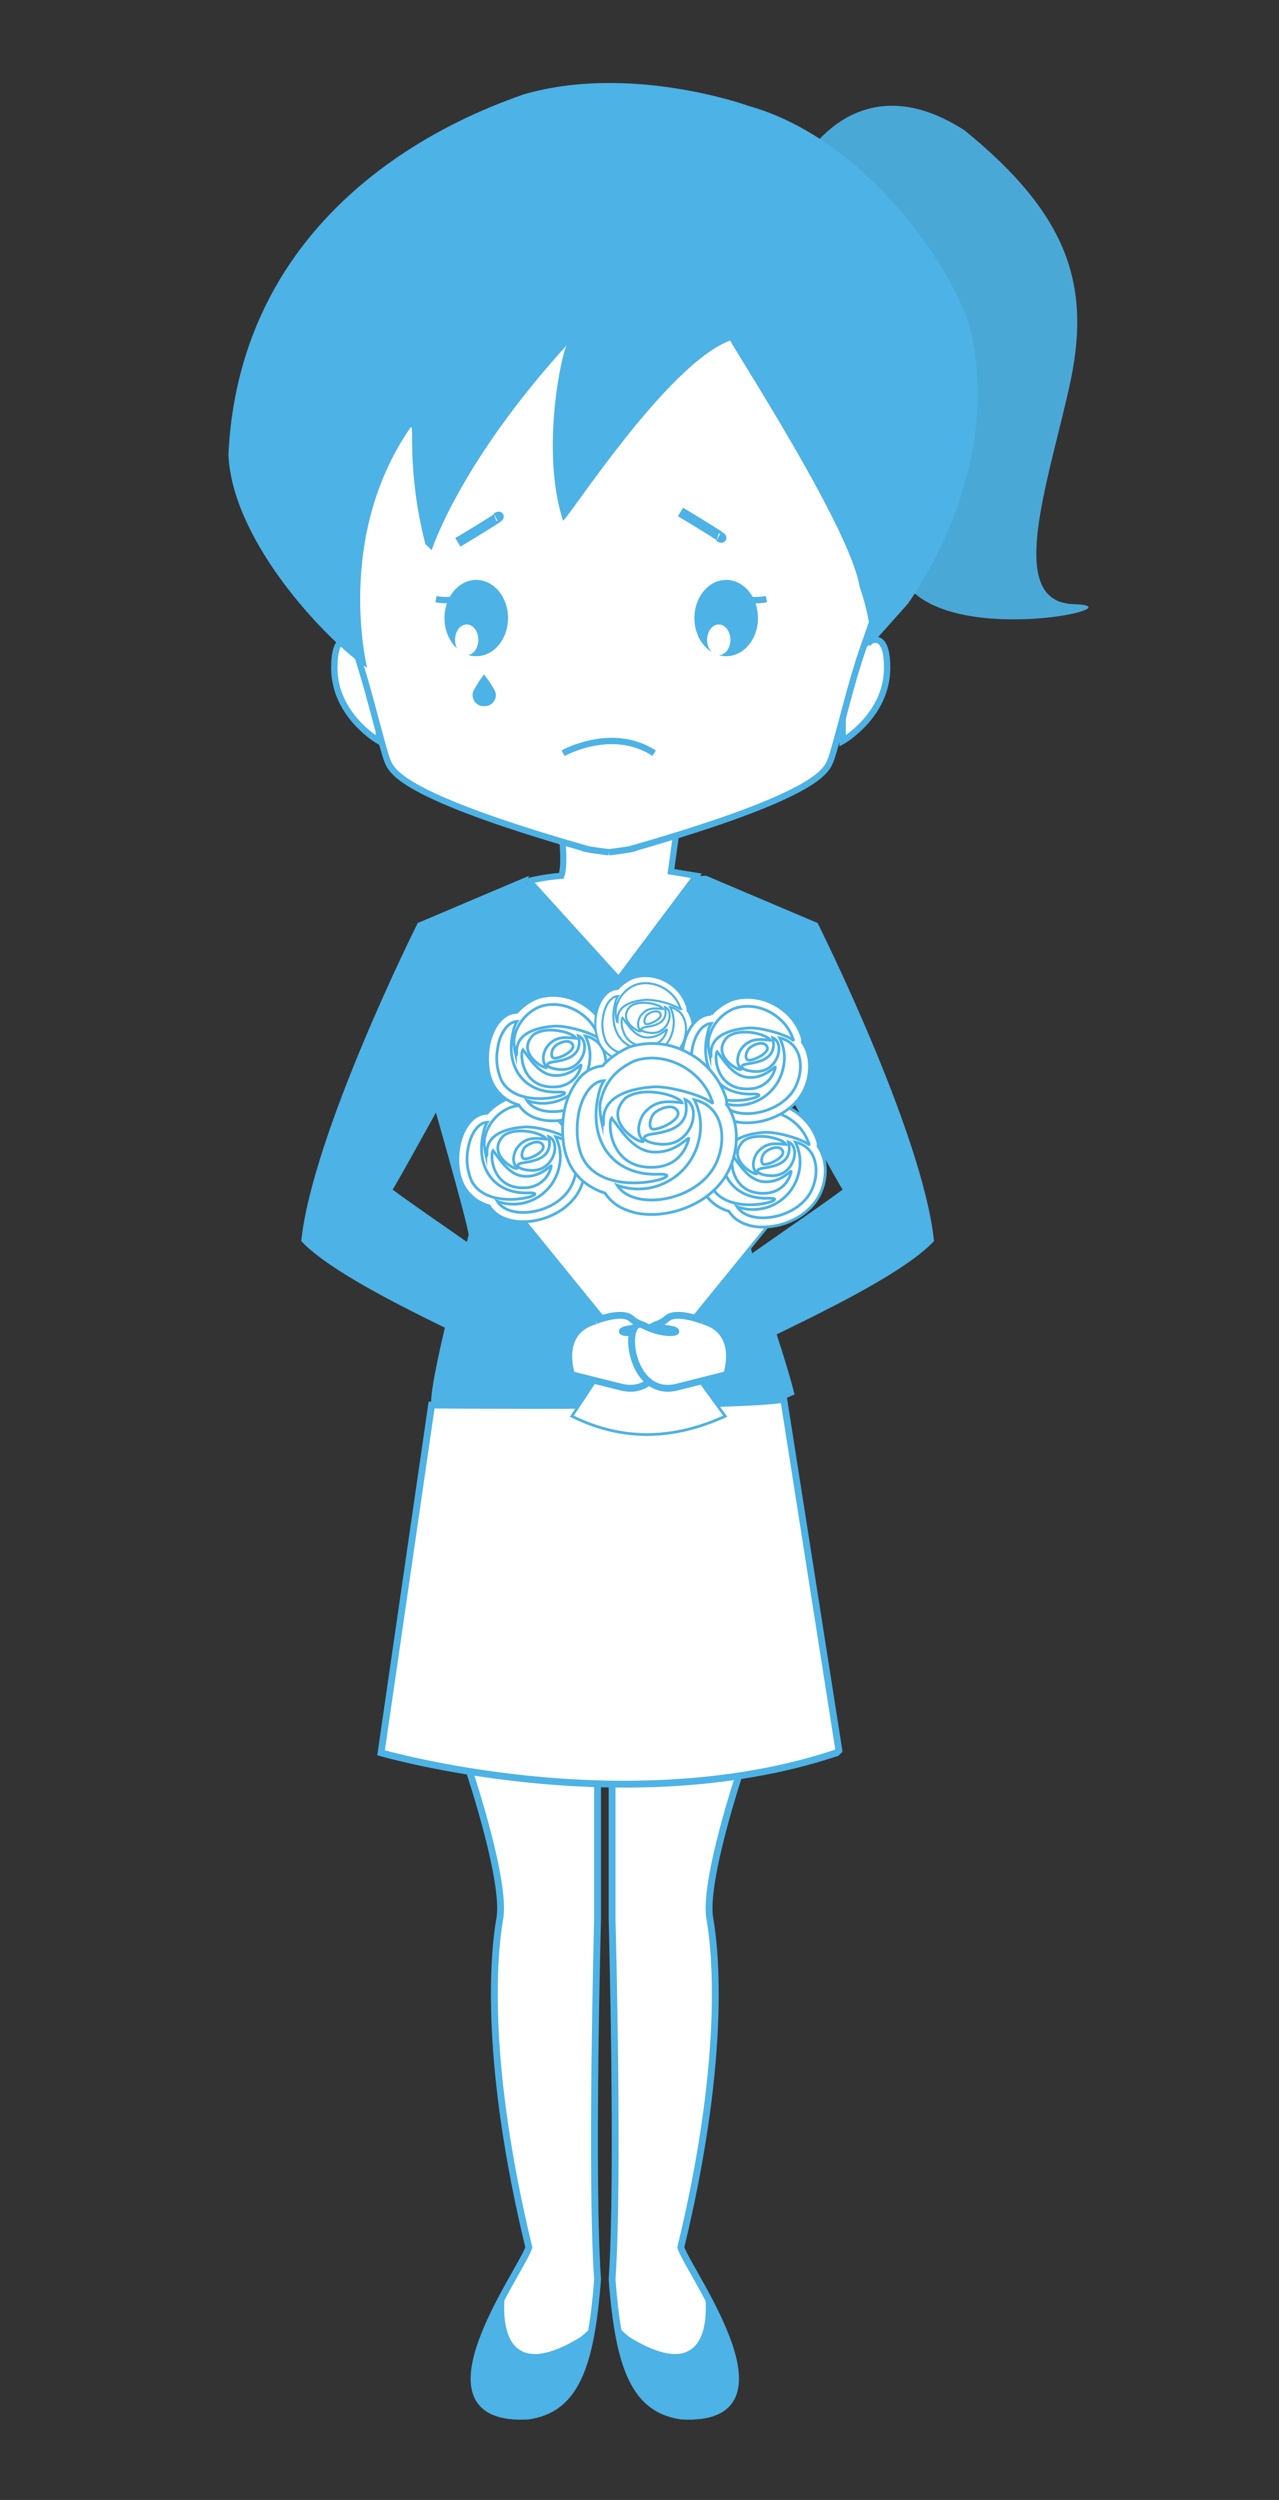 <svg xmlns="http://www.w3.org/2000/svg" viewBox="0 0 348.15 680.14"><rect x="0" y="0" width="348.15" height="680.14" fill="#333333" stroke="none"/><defs><style>.cls-1,.cls-10,.cls-4,.cls-5,.cls-7,.cls-9{fill:#fff;}.cls-1,.cls-10,.cls-4,.cls-5,.cls-6,.cls-8,.cls-9{stroke:#4db2e5;stroke-miterlimit:10;}.cls-1{stroke-width:1.86px;}.cls-2{fill:#4db2e5;}.cls-3{fill:#4aa8d7;}.cls-4{stroke-width:1.67px;}.cls-5,.cls-6{stroke-width:1.73px;}.cls-6,.cls-8{fill:none;}.cls-8{stroke-width:2.7px;}.cls-9{stroke-width:0.75px;}.cls-10,.cls-9{fill-rule:evenodd;}.cls-10{stroke-width:0.57px;}</style></defs><title>crying</title><g id="Layer_2" data-name="Layer 2"><path class="cls-1" d="M127.78,481.93s10.16,30.27,8.24,40.19c-1.92,11.16-3.91,40.3,7.93,89.29-1.79,6.2-32.55,47.75-.12,45.89,12.59-1.86,17-13,18.83-37.2-1.9-27.28,0-98,0-98V481.93"/><path class="cls-1" d="M201.49,481.93s-10.16,30.27-8.24,40.19c1.92,11.16,3.91,40.3-7.93,89.29,1.79,6.2,32.55,47.75.12,45.89-12.59-1.86-17-13-18.83-37.2,1.9-27.28,0-98,0-98V481.93"/><path class="cls-2" d="M117,296.83s10,34.87,10.58,39.12c-12.17,45.06-10.08,46.3-10.08,46.3s57.44,16.12,98.78-2.89c-3.72-14.88-12.81-37.62-12.4-44.65s9.81-42.47,9.81-42.47l-21.38-54-50,2.08Z"/><path class="cls-3" d="M217.74,45.08S232.47,16,262.63,35.51c28.68,23.39,34.52,42.63,28.42,69.85s-17.25,58.46,1.19,59-31.37,11.59-45.08-4.76S217.74,45.08,217.74,45.08Z"/><path class="cls-4" d="M152.81,226.38s1.17,8.43,0,11.89a58.19,58.19,0,0,0-8.82,1.39l24.4,26.86,21.18-28.25-6.95-1.15,1.5-10.74"/><path class="cls-5" d="M98.19,176.22S91,168.73,91,181.7s12.11,19.89,12.11,19.89V187.83Z"/><path class="cls-5" d="M234.31,176.22s7.17-7.49,7.17,5.48-12.11,19.89-12.11,19.89V187.83Z"/><path class="cls-5" d="M165.75,231.86s-7.21-.86-6.92-1.15c-50.16-14.41-52.18-21-53.33-23.64s-5.19-19.31-7.21-25.37c-2-7.49-17.58-48.14-19.31-55.49C64.72,66.1,136.4,32.33,136.4,32.33s14.49-5.73,50.93-2.41c0,0,79.47,36.18,65.2,96.29-1.73,7.35-17.3,48-19.31,55.49-2,6.05-6.05,22.77-7.21,25.37s-3.17,9.22-53.33,23.64c.29.29-6.92,1.15-6.92,1.15"/><path class="cls-2" d="M204,28.89s-32.29-11.79-61.69-3.14c-9.22,3.46-76.68,25.37-80.14,98C63.34,148,89.86,175.07,99.95,181.7c0,0-8.94-35.46,11.82-65.44,1.15-1.15-1.15,11.53,4,31.71l1.73,1.73s7.49-23.64,36.9-55.92c-1.15.58-7.49,28.25-1.15,47.85,1.15,0,28.25-42.66,45.55-49-.58,0,32.45,50.42,35.17,66.88,4.15,12.35,2.71,16.46,2.71,16.46L247,164.4s25.66-34,17.58-72.93C261.67,76.48,237.45,38.37,204,28.89Z"/><ellipse class="cls-2" cx="129.64" cy="168.15" rx="8.65" ry="10.38"/><path class="cls-6" d="M153.28,204.92s13.26-7.49,24.79,0"/><path class="cls-5" d="M124.45,163a15.49,15.49,0,0,1-5.77,0"/><ellipse class="cls-7" cx="127.04" cy="174.07" rx="3.17" ry="4.18"/><ellipse class="cls-2" cx="197.67" cy="168.15" rx="8.65" ry="10.38"/><path class="cls-5" d="M202.86,163a15.49,15.49,0,0,0,5.77,0"/><ellipse class="cls-7" cx="195.65" cy="174.07" rx="3.17" ry="4.18"/><path class="cls-8" d="M135,140.85s5-2.52-10.37,6.71"/><path class="cls-8" d="M195.61,146s5,2.52-10.37-6.71"/><path class="cls-1" d="M228.35,476.24l-.62.62c-57.67,19.22-124,0-124,0l13.75-94.61s84.53.74,95.85-1.62Z"/><path class="cls-2" d="M137.56,623.39S133,651.16,158.08,635.8c3.1-2.5,3.26-3.49,3.26-3.49s-4.9,31.75-23.51,24.75c-3.2-.88-12.46-2-6.65-20C135.62,627.06,137.56,623.39,137.56,623.39Z"/><path class="cls-2" d="M191.8,623.39s4.54,27.77-20.52,12.41c-3.1-2.5-3.26-3.49-3.26-3.49s4.9,31.75,23.51,24.75c3.2-.88,12.46-2,6.65-20C193.74,627.06,191.8,623.39,191.8,623.39Z"/><path class="cls-2" d="M192.27,238.27l30.29,12.85s28.64,57.1,31.68,86.53c-11.22,12.07-51.86,28.81-51.38,30s-4.48-14.88-10.37-16.12c-.52-1.4,7.29-7.11,16.44-13.49,7.11-5,15-10.34,20.45-14.41-.62-.62-14.26-25.42-14.26-25.42Z"/><path class="cls-2" d="M144,238.27l-30.29,12.85S85.07,308.22,82,337.65c11.22,12.07,51.86,28.81,51.38,30s4.48-14.88,10.37-16.12c.52-1.4-7.29-7.11-16.44-13.49-7.11-5-15-10.34-20.45-14.41.62-.62,14.26-25.42,14.26-25.42Z"/><polygon class="cls-9" points="183.31 365.09 169.56 365.09 128.66 314.82 224.21 314.82 183.31 365.09"/><path class="cls-9" d="M169,365.09h13.75l14.65,20.2c-13.58,6.19-27.44,7.1-41.73,0Z"/><path class="cls-9" d="M222.7,311.84c2.51,3.5,2.5,8.72.54,12.9a13.34,13.34,0,0,1-1.65,2.65,16.27,16.27,0,0,1-5.5,4.35,18.9,18.9,0,0,1-9.56,2c-3.09-.23-6.24-1.42-8-4.14l-.08-.14a11.43,11.43,0,0,1-7-5.52c-1.6-3-1.79-7.08-1.26-10.39.63-3.91,3.1-9.1,7.65-9.3h.05a15.48,15.48,0,0,1,5.31-3.81l.26-.1c7.47-2.49,16.11,2,18.84,9.26l0,.06c.07.18.15.37.22.55A3,3,0,0,1,222.7,311.84Z"/><path class="cls-9" d="M197.15,311.33a11.56,11.56,0,0,1,7.1-8.65c6.3-2.1,13.5,1.85,15.72,7.77.21.57.57,1.17,0,.74-2.38-1.68-9-3.39-11.9-3.18-4.11.31-10.54,1.61-10.21,7.21,0,.6-.14,1-.32.32a19.9,19.9,0,0,1-.39-2.33C197.08,312.78,197.15,311.33,197.15,311.33Z"/><path class="cls-9" d="M214,311.3c-3-.3-5.3-.57-7.52,1.9-1.22,1.36-2,4.16-.64,5.59,2,2.16-9-2.8-3.4-8.45C206,307.71,213.3,309.78,214,311.3Z"/><path class="cls-9" d="M214.63,310.63c1.7,7-6.37,6.74-7.77,7.31-1.91.78.73,1.94,3.54,1.87C216.21,319.67,218,312,214.63,310.63Z"/><path class="cls-9" d="M208.27,313.43c1-.9,3.19-1.77,4.27-1,2.71,1.92-4.05,5-4.86,4.15S207.65,314,208.27,313.43Z"/><path class="cls-9" d="M215.32,318.9c.46-1.5-2.17,2.79-7.24,2.51-4.12-.23-6.54-4.43-8.55-7-.86,1-.42,10.76,9,10.1A7.31,7.31,0,0,0,215.32,318.9Z"/><path class="cls-9" d="M197.95,306.72a7.39,7.39,0,0,0-1,2.56c-2.37,9.41,2.55,17,12.2,16.65,7.37-.23-10.67,5.83-15.46-3.19a14.85,14.85,0,0,1-1-8.82C193.24,310.22,195.32,306.83,197.95,306.72Z"/><path class="cls-9" d="M216.53,310.68a12.09,12.09,0,0,1,.85,8.62,12.74,12.74,0,0,1-16.71,8.94c3.44,5.4,16.6,3.37,20.31-4.55C223.24,318.86,222.53,312,216.53,310.68Z"/><path class="cls-9" d="M222.67,311.9c2.51,3.5,2.5,8.72.54,12.9a13.34,13.34,0,0,1-1.65,2.65,16.28,16.28,0,0,1-5.5,4.35,18.91,18.91,0,0,1-9.56,2c-3.09-.23-6.24-1.42-8-4.14l-.08-.14a11.43,11.43,0,0,1-7-5.52c-1.6-3-1.79-7.08-1.26-10.39.63-3.91,3.1-9.1,7.65-9.3h.05a15.47,15.47,0,0,1,5.31-3.81l.26-.1c7.47-2.49,16.11,2,18.84,9.26l0,.06c.07.18.15.37.22.55A3,3,0,0,1,222.67,311.9Z"/><path class="cls-9" d="M197.12,311.39a11.56,11.56,0,0,1,7.1-8.65c6.3-2.1,13.5,1.85,15.72,7.77.21.57.57,1.17,0,.74-2.38-1.68-9-3.39-11.9-3.18-4.11.31-10.54,1.62-10.21,7.21,0,.6-.14,1-.32.32a19.88,19.88,0,0,1-.39-2.33C197,312.84,197.12,311.39,197.12,311.39Z"/><path class="cls-9" d="M213.93,311.36c-3-.3-5.3-.57-7.52,1.9-1.22,1.36-2,4.16-.64,5.59,2,2.16-9-2.8-3.4-8.45C206,307.78,213.28,309.84,213.93,311.36Z"/><path class="cls-9" d="M214.6,310.69c1.7,7-6.37,6.74-7.77,7.31-1.91.78.73,1.94,3.54,1.87C216.18,319.74,218,312,214.6,310.69Z"/><path class="cls-9" d="M208.24,313.49c1-.9,3.19-1.77,4.27-1,2.71,1.92-4.05,5-4.86,4.15S207.62,314.09,208.24,313.49Z"/><path class="cls-9" d="M215.3,319c.46-1.5-2.17,2.79-7.24,2.51-4.12-.23-6.54-4.43-8.55-7-.86,1-.42,10.76,9,10.1A7.31,7.31,0,0,0,215.3,319Z"/><path class="cls-9" d="M197.92,306.78a7.39,7.39,0,0,0-1,2.56c-2.37,9.41,2.55,17,12.2,16.65,7.37-.23-10.67,5.83-15.46-3.19a14.85,14.85,0,0,1-1-8.82C193.21,310.28,195.29,306.89,197.92,306.78Z"/><path class="cls-9" d="M216.5,310.74a12.09,12.09,0,0,1,.85,8.62,12.74,12.74,0,0,1-16.71,8.94c3.44,5.4,16.6,3.37,20.31-4.55C223.21,318.92,222.51,312.06,216.5,310.74Z"/><path class="cls-9" d="M157.41,310.44c2.51,3.5,2.5,8.72.54,12.9A13.34,13.34,0,0,1,156.3,326a16.28,16.28,0,0,1-5.5,4.35,18.91,18.91,0,0,1-9.56,2c-3.09-.23-6.24-1.42-8-4.14l-.08-.14a11.43,11.43,0,0,1-7-5.52c-1.6-3-1.79-7.08-1.26-10.39.63-3.91,3.1-9.1,7.65-9.3h.05a15.47,15.47,0,0,1,5.31-3.81l.26-.1c7.47-2.49,16.11,2,18.84,9.26l0,.06c.07.18.15.37.22.55A3,3,0,0,1,157.41,310.44Z"/><path class="cls-9" d="M131.86,309.93a11.56,11.56,0,0,1,7.1-8.65c6.3-2.1,13.5,1.85,15.72,7.77.21.57.57,1.17,0,.74-2.38-1.68-9-3.39-11.9-3.18-4.11.31-10.54,1.62-10.21,7.21,0,.6-.14,1-.32.32a19.88,19.88,0,0,1-.39-2.33C131.79,311.38,131.86,309.93,131.86,309.93Z"/><path class="cls-9" d="M148.67,309.9c-3-.3-5.3-.57-7.52,1.9-1.22,1.36-2,4.16-.64,5.59,2,2.16-9-2.8-3.4-8.45C140.75,306.31,148,308.38,148.67,309.9Z"/><path class="cls-9" d="M149.34,309.23c1.7,7-6.37,6.74-7.77,7.31-1.91.78.73,1.94,3.54,1.87C150.92,318.28,152.74,310.58,149.34,309.23Z"/><path class="cls-9" d="M143,312c1-.9,3.19-1.77,4.27-1,2.71,1.92-4.05,5-4.86,4.15S142.36,312.63,143,312Z"/><path class="cls-9" d="M150,317.51c.46-1.5-2.17,2.79-7.24,2.51-4.12-.23-6.54-4.43-8.55-7-.86,1-.42,10.76,9,10.1A7.31,7.31,0,0,0,150,317.51Z"/><path class="cls-9" d="M132.66,305.32a7.39,7.39,0,0,0-1,2.56c-2.37,9.41,2.55,17,12.2,16.65,7.37-.23-10.67,5.83-15.46-3.19a14.85,14.85,0,0,1-1-8.82C128,308.82,130,305.43,132.66,305.32Z"/><path class="cls-9" d="M151.24,309.28a12.09,12.09,0,0,1,.85,8.62,12.74,12.74,0,0,1-16.71,8.94c3.44,5.4,16.6,3.37,20.31-4.55C158,317.46,157.25,310.6,151.24,309.28Z"/><path class="cls-9" d="M165.5,283c2.51,3.5,2.5,8.72.54,12.9a13.34,13.34,0,0,1-1.65,2.65,16.28,16.28,0,0,1-5.5,4.35,18.91,18.91,0,0,1-9.56,2c-3.09-.23-6.24-1.42-8-4.14l-.08-.14a11.43,11.43,0,0,1-7-5.52c-1.6-3-1.79-7.08-1.26-10.39.63-3.91,3.1-9.1,7.65-9.3h.05a15.47,15.47,0,0,1,5.31-3.81l.26-.1c7.47-2.49,16.11,2,18.84,9.26l0,.06c.07.18.15.37.22.55A3,3,0,0,1,165.5,283Z"/><path class="cls-9" d="M139.95,282.5a11.56,11.56,0,0,1,7.1-8.65c6.3-2.1,13.5,1.85,15.72,7.77.21.57.57,1.17,0,.74-2.38-1.68-9-3.39-11.9-3.18-4.11.31-10.54,1.62-10.21,7.21,0,.6-.14,1-.32.32a19.88,19.88,0,0,1-.39-2.33C139.88,284,139.95,282.5,139.95,282.5Z"/><path class="cls-9" d="M156.76,282.47c-3-.3-5.3-.57-7.52,1.9-1.22,1.36-2,4.16-.64,5.59,2,2.16-9-2.8-3.4-8.45C148.84,278.89,156.11,280.95,156.76,282.47Z"/><path class="cls-9" d="M157.43,281.8c1.7,7-6.37,6.74-7.77,7.31-1.91.78.73,1.94,3.54,1.87C159,290.85,160.83,283.16,157.43,281.8Z"/><path class="cls-9" d="M151.08,284.61c1-.9,3.19-1.77,4.27-1,2.71,1.92-4.05,5-4.86,4.15S150.45,285.2,151.08,284.61Z"/><path class="cls-9" d="M158.13,290.08c.46-1.5-2.17,2.79-7.24,2.51-4.12-.23-6.54-4.43-8.55-7-.86,1-.42,10.76,9,10.1A7.31,7.31,0,0,0,158.13,290.08Z"/><path class="cls-9" d="M140.75,277.89a7.39,7.39,0,0,0-1,2.56c-2.37,9.41,2.55,17,12.2,16.65,7.37-.23-10.67,5.83-15.46-3.19a14.85,14.85,0,0,1-1-8.82C136,281.39,138.12,278,140.75,277.89Z"/><path class="cls-9" d="M159.33,281.85a12.09,12.09,0,0,1,.85,8.62,12.74,12.74,0,0,1-16.71,8.94c3.44,5.4,16.6,3.37,20.31-4.55C166,290,165.34,283.17,159.33,281.85Z"/><path class="cls-10" d="M187.14,274.91c1.92,2.68,1.91,6.66.41,9.86a10.2,10.2,0,0,1-1.26,2,12.44,12.44,0,0,1-4.2,3.32,14.45,14.45,0,0,1-7.31,1.51,7.64,7.64,0,0,1-6.09-3.16l-.06-.11a8.73,8.73,0,0,1-5.37-4.22,13.3,13.3,0,0,1-1-7.94c.48-3,2.37-7,5.85-7.11h0a11.83,11.83,0,0,1,4.06-2.91l.2-.08c5.71-1.9,12.31,1.51,14.4,7.08l0,0c.06.14.12.28.17.42A2.28,2.28,0,0,1,187.14,274.91Z"/><path class="cls-10" d="M167.61,274.53a8.83,8.83,0,0,1,5.43-6.61c4.82-1.6,10.32,1.41,12,5.94.16.43.43.89,0,.57a20.08,20.08,0,0,0-9.1-2.43c-3.14.23-8.05,1.23-7.8,5.51,0,.46-.11.78-.24.24a15.19,15.19,0,0,1-.3-1.78C167.55,275.64,167.61,274.53,167.61,274.53Z"/><path class="cls-10" d="M180.46,274.5c-2.3-.23-4-.43-5.75,1.45-.94,1-1.5,3.18-.49,4.27,1.53,1.65-6.87-2.14-2.6-6.46C174.4,271.76,180,273.34,180.46,274.5Z"/><path class="cls-10" d="M181,274c1.3,5.34-4.87,5.15-5.94,5.59-1.46.6.56,1.48,2.71,1.43C182.17,280.9,183.57,275,181,274Z"/><path class="cls-10" d="M176.11,276.13c.73-.69,2.44-1.35,3.27-.77,2.07,1.46-3.1,3.8-3.71,3.17S175.63,276.59,176.11,276.13Z"/><path class="cls-10" d="M181.5,280.32c.35-1.15-1.66,2.13-5.53,1.92-3.15-.17-5-3.39-6.53-5.35-.66.74-.32,8.22,6.84,7.72A5.59,5.59,0,0,0,181.5,280.32Z"/><path class="cls-10" d="M168.22,271a5.65,5.65,0,0,0-.8,2c-1.81,7.19,1.95,13,9.33,12.73,5.64-.18-8.15,4.46-11.82-2.44a11.35,11.35,0,0,1-.76-6.74C164.62,273.68,166.21,271.09,168.22,271Z"/><path class="cls-10" d="M182.42,274a9.24,9.24,0,0,1,.65,6.59,9.74,9.74,0,0,1-12.77,6.83c2.63,4.13,12.69,2.57,15.53-3.48C187.55,280.28,187,275,182.42,274Z"/><path class="cls-9" d="M218.4,283.54c2.51,3.5,2.5,8.72.54,12.9a13.34,13.34,0,0,1-1.65,2.65,16.28,16.28,0,0,1-5.5,4.35,18.91,18.91,0,0,1-9.56,2c-3.09-.23-6.24-1.42-8-4.14l-.08-.14a11.43,11.43,0,0,1-7-5.52c-1.6-3-1.79-7.08-1.26-10.39.63-3.91,3.1-9.1,7.65-9.3h.05a15.47,15.47,0,0,1,5.31-3.81l.26-.1c7.47-2.49,16.11,2,18.84,9.26l0,.06c.07.18.15.37.22.55A3,3,0,0,1,218.4,283.54Z"/><path class="cls-9" d="M192.85,283a11.56,11.56,0,0,1,7.1-8.65c6.3-2.1,13.5,1.85,15.72,7.77.21.57.57,1.17,0,.74-2.38-1.68-9-3.39-11.9-3.18-4.11.31-10.54,1.62-10.21,7.21,0,.6-.14,1-.32.32a19.88,19.88,0,0,1-.39-2.33C192.78,284.49,192.85,283,192.85,283Z"/><path class="cls-9" d="M209.66,283c-3-.3-5.3-.57-7.52,1.9-1.22,1.36-2,4.16-.64,5.59,2,2.16-9-2.8-3.4-8.45C201.74,279.42,209,281.48,209.66,283Z"/><path class="cls-9" d="M210.33,282.33c1.7,7-6.37,6.74-7.77,7.31-1.91.78.73,1.94,3.54,1.87C211.91,291.38,213.73,283.69,210.33,282.33Z"/><path class="cls-9" d="M204,285.14c1-.9,3.19-1.77,4.27-1,2.71,1.92-4.05,5-4.86,4.15S203.35,285.73,204,285.14Z"/><path class="cls-9" d="M211,290.61c.46-1.5-2.17,2.79-7.24,2.51-4.12-.23-6.54-4.43-8.55-7-.86,1-.42,10.76,9,10.1A7.31,7.31,0,0,0,211,290.61Z"/><path class="cls-9" d="M193.65,278.43a7.39,7.39,0,0,0-1,2.56c-2.37,9.41,2.55,17,12.2,16.65,7.37-.23-10.67,5.83-15.46-3.19a14.85,14.85,0,0,1-1-8.82C188.95,281.93,191,278.54,193.65,278.43Z"/><path class="cls-9" d="M212.23,282.38a12.09,12.09,0,0,1,.85,8.62,12.74,12.74,0,0,1-16.71,8.94c3.44,5.4,16.6,3.37,20.31-4.55C218.94,290.57,218.24,283.71,212.23,282.38Z"/><path class="cls-9" d="M197.21,300.74c3.33,4.64,3.32,11.55.72,17.1a17.7,17.7,0,0,1-2.19,3.51,21.55,21.55,0,0,1-7.28,5.76,25,25,0,0,1-12.68,2.61c-4.1-.3-8.27-1.88-10.56-5.48l-.11-.19a15.15,15.15,0,0,1-9.32-7.31c-2.12-4-2.37-9.39-1.67-13.76.83-5.19,4.11-12.06,10.14-12.32h.07a20.51,20.51,0,0,1,7-5l.34-.14c9.9-3.3,21.35,2.62,25,12.27l0,.08c.1.25.2.48.3.73A4,4,0,0,1,197.21,300.74Z"/><path class="cls-9" d="M197.88,300.59a15.43,15.43,0,0,1,2.54,8.11,20.43,20.43,0,0,1-1.92,9.41,17.79,17.79,0,0,1-1,1.87,18.81,18.81,0,0,1-1.25,1.76,20.58,20.58,0,0,1-3.34,3.31,23.75,23.75,0,0,1-4.16,2.63,26.44,26.44,0,0,1-6.43,2.21,24.13,24.13,0,0,1-6.57.46,17.08,17.08,0,0,1-6.58-1.76,11.47,11.47,0,0,1-4.47-4,17.59,17.59,0,0,1-5.54-2.87h0a14.61,14.61,0,0,1-3.92-4.68,18.62,18.62,0,0,1-1.91-6.46,28.22,28.22,0,0,1,.17-7.7,20,20,0,0,1,3.9-9.17A9.35,9.35,0,0,1,164,290a18.63,18.63,0,0,1,3-2.68,24.82,24.82,0,0,1,4-2.32l.2-.09.21-.08h0a20.1,20.1,0,0,1,15.2,1.25,21.25,21.25,0,0,1,10.57,11.4h0l0,.07h0l.11.26c.07.16.13.32.19.48a5,5,0,0,1,.29,1.28,4.23,4.23,0,0,1,0,1Z"/><path class="cls-9" d="M163.35,300.08c1.39-5.89,4.32-9.11,9.41-11.47,8.35-2.78,17.89,2.45,20.83,10.3.28.75.75,1.54,0,1-3.16-2.23-12-4.49-15.77-4.21-5.44.4-14,2.14-13.53,9.55,0,.8-.19,1.36-.42.42a26.33,26.33,0,0,1-.51-3.09C163.25,302,163.35,300.08,163.35,300.08Z"/><path class="cls-9" d="M185.63,300c-4-.4-7-.75-10,2.51-1.62,1.8-2.61,5.52-.85,7.41,2.65,2.86-11.91-3.71-4.5-11.2C175.13,295.28,184.76,298,185.63,300Z"/><path class="cls-9" d="M186.51,299.14c2.25,9.26-8.44,8.93-10.3,9.69-2.53,1,1,2.57,4.7,2.48C188.6,311.13,191,300.94,186.51,299.14Z"/><path class="cls-9" d="M178.09,302.86c1.27-1.2,4.23-2.35,5.66-1.33,3.6,2.54-5.37,6.58-6.44,5.5C176.42,306.11,177.26,303.65,178.09,302.86Z"/><path class="cls-9" d="M187.43,310.11c.61-2-2.88,3.7-9.6,3.32-5.46-.3-8.67-5.87-11.33-9.27-1.14,1.28-.56,14.26,11.86,13.38C182.5,317.26,185.9,315.07,187.43,310.11Z"/><path class="cls-9" d="M164.41,294a9.76,9.76,0,0,0-1.38,3.39c-3.14,12.47,3.37,22.48,16.17,22.07,9.77-.31-14.13,7.73-20.48-4.23-1.47-2.76-2-7.16-1.32-11.69C158.17,298.6,160.93,294.12,164.41,294Z"/><path class="cls-9" d="M189,299.21a16,16,0,0,1,1.12,11.42A16.89,16.89,0,0,1,168,322.47c4.55,7.16,22,4.46,26.92-6C197.92,310.05,197,301,189,299.21Z"/><path class="cls-1" d="M162.13,359.3h0s7-2.8,9.64-.63c2.21,2.2,6.34,1.93.18,2.75s.08,2.44,6.16-.81,4.34,20.15-9.08,16.75L155.6,374s-4.12-11.75,6.53-14.65"/><path class="cls-1" d="M191.25,359.3h0s-7-2.8-9.64-.63c-2.21,2.2-6.34,1.93-.18,2.75s-.08,2.44-6.16-.81-4.34,20.15,9.08,16.75l13.43-3.4s4.12-11.75-6.53-14.65"/><path class="cls-2" d="M134.75,188a34.76,34.76,0,0,0-3-4.52h0a35.9,35.9,0,0,0-2.9,4.52,3,3,0,0,0,2.82,4.11h.23A3,3,0,0,0,134.75,188Z"/><path class="cls-2" d="M131.65,191.62h0a.07.07,0,0,0,.07.07h.19a.07.07,0,0,0,.07-.07h0l-.07.07a2.62,2.62,0,0,0,1.94-.87c.06-.07,0-.18-.1-.1a2.47,2.47,0,0,1-1.84.83.08.08,0,0,0-.07.07h0l.07-.07h-.19l.07.07h0a.07.07,0,0,0-.15,0Z"/></g></svg>